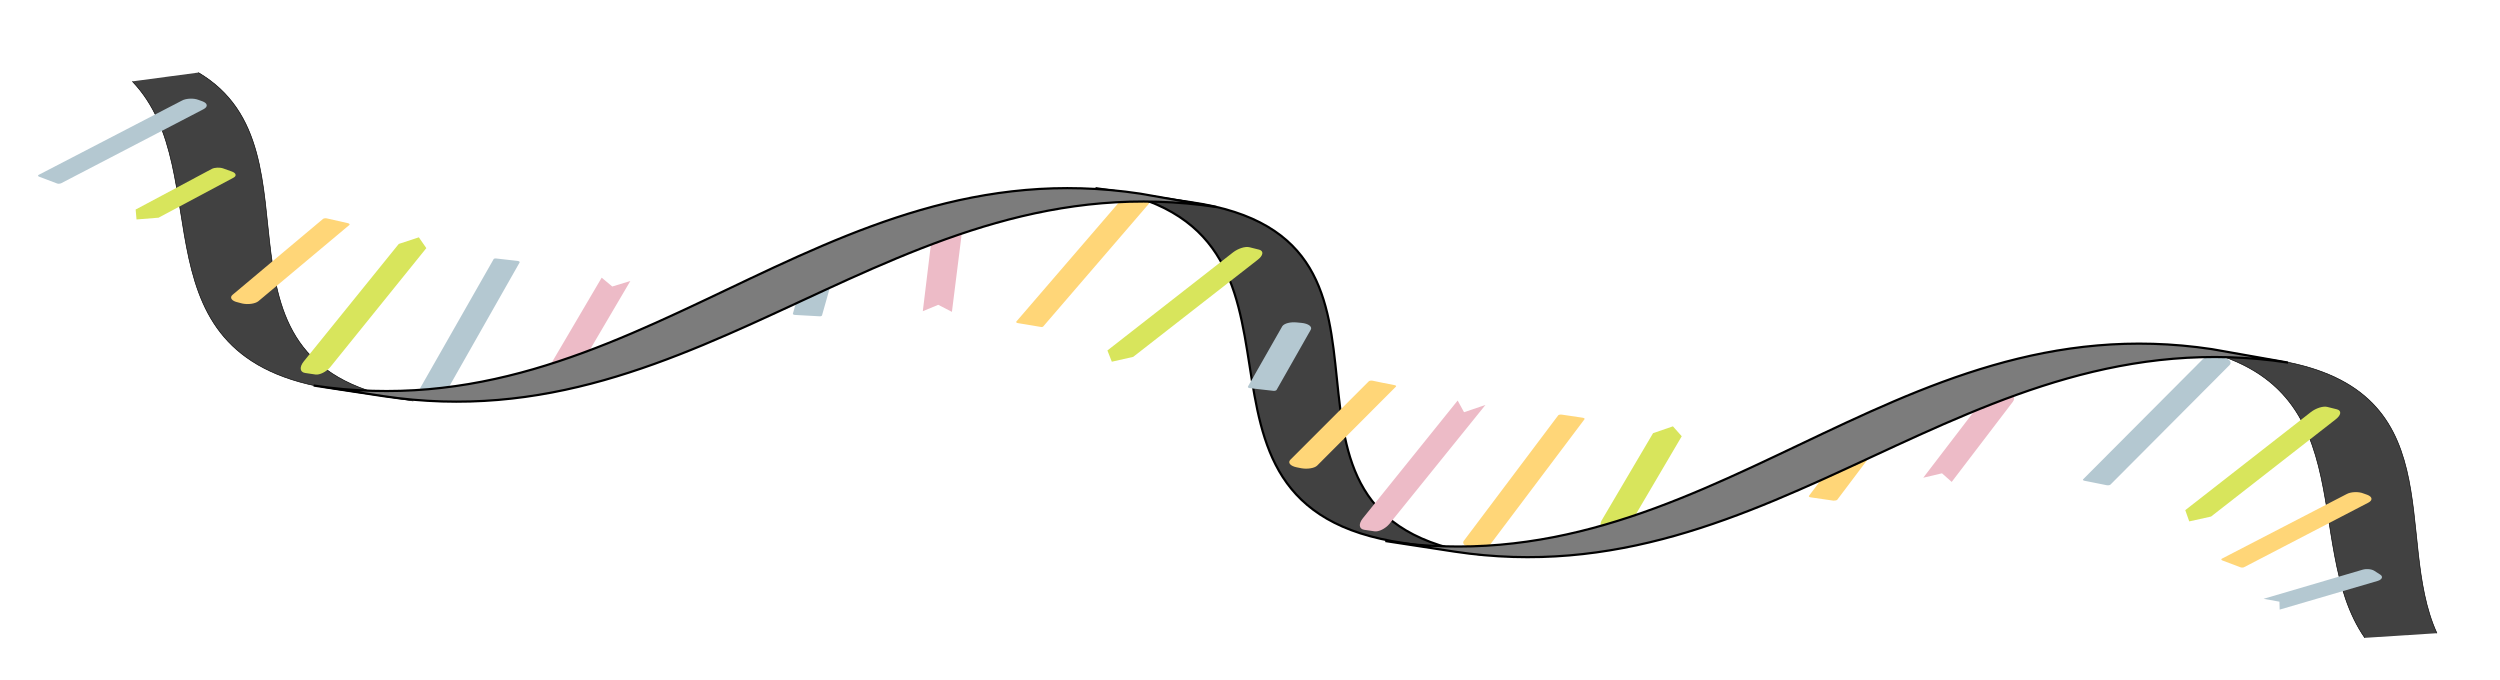 <?xml version="1.0" encoding="utf-8"?>
<!-- Generator: Adobe Illustrator 26.4.1, SVG Export Plug-In . SVG Version: 6.00 Build 0)  -->
<svg version="1.1" id="Layer_1" xmlns="http://www.w3.org/2000/svg" xmlns:xlink="http://www.w3.org/1999/xlink" x="0px" y="0px"
	 viewBox="0 0 1133.5 308.4" style="enable-background:new 0 0 1133.5 308.4;" xml:space="preserve">
<style type="text/css">
	.st0{fill:#B4C8D1;}
	.st1{fill:#EDBBC7;}
	.st2{fill:#FFD678;}
	.st3{fill:#D8E55C;}
	.st4{fill:#414141;stroke:#000000;stroke-width:0.286;stroke-miterlimit:10;}
	.st5{fill:#414141;stroke:#000000;stroke-miterlimit:10;}
	.st6{fill:#7C7C7C;stroke:#000000;stroke-miterlimit:10;}
</style>
<g>
	<path class="st0" d="M225,117.2l9.7,1.1c0.7,0.1,1,0.4,0.9,0.7l-33.1,58.3c-0.9,1.3-3.7,2-6.6,1.7l-1.1-0.1c-3.1-0.3-5-1.7-4.2-3.1
		l33.1-58.1C223.7,117.3,224.4,117.1,225,117.2z"/>
	<path class="st1" d="M277.6,129.9l8.2-2.5l-23.7,40.3c-0.9,1.6-3.4,2.7-5.4,2.5l-4.9-0.6c-2.5-0.3-3.4-2-2.4-3.9l23.4-39.8
		L277.6,129.9z"/>
	<path class="st0" d="M372.7,143c-0.1,0.3-0.7,0.5-1.3,0.4l-10.8-0.6c-0.7,0-1.2-0.3-1.1-0.6l5.7-20.2c0.3-1.3,3.1-2.3,6.1-2.1
		l2.1,0.1c3.1,0.2,5.4,1.5,5,2.9L372.7,143L372.7,143z"/>
	<path class="st1" d="M431.6,141.4l-6.2-3.2l-7,2.9l4.7-38.7c0.2-1.5,2.1-2.7,4.2-2.6l5,0.1c2.5,0,4.3,1.5,4.1,3.3L431.6,141.4
		L431.6,141.4z"/>
	<path class="st2" d="M471.7,148.2l-10.2-1.7c-0.6-0.1-0.9-0.4-0.7-0.7l47.8-55.5c1.1-1.2,4.2-1.8,7-1.4l1.9,0.3
		c3,0.5,4.4,2,3.3,3.3l-47.7,55.4C473,148.2,472.3,148.4,471.7,148.2z M708.2,188l9.4,1.4c0.7,0.1,1,0.4,0.8,0.7l-42.9,57
		c-1,1.3-3.9,1.9-6.9,1.5l-1.2-0.2c-3.1-0.5-4.7-1.9-3.7-3.2l42.8-56.9C706.8,188,707.5,187.9,708.2,188z"/>
	<path class="st3" d="M749.5,196.4l9-3.1l4,4.5l-23.7,40.3c-0.9,1.6-3.4,2.7-5.4,2.5l-4.9-0.6c-2.5-0.3-3.4-2-2.4-3.9L749.5,196.4
		L749.5,196.4z"/>
	<path class="st2" d="M833,226.6c-0.3,0.3-1,0.4-1.7,0.4l-10.3-1.5c-0.7-0.1-1-0.4-0.8-0.7l14.5-19.3c1-1.3,3.9-1.9,6.9-1.5l2.1,0.3
		c3.1,0.5,4.7,1.9,3.7,3.2L833,226.6L833,226.6z"/>
	<path class="st1" d="M884.9,218.5l-4.4-3.9l-8.5,2l28.1-36.7c1.1-1.4,3.6-2.4,5.7-2.1l4.8,0.7c2.4,0.4,3.3,2,2,3.7L884.9,218.5
		L884.9,218.5z"/>
	<path class="st0" d="M956.9,219.7c-0.3,0.3-1,0.4-1.7,0.3l-10-2c-0.7-0.1-1-0.5-0.7-0.7l54.2-54.4c1.2-1.2,4.5-1.7,7.2-1.2l2,0.4
		c3,0.6,4.2,2.1,3,3.4L956.9,219.7L956.9,219.7z"/>
	<path class="st4" d="M60,36.9c39.9,41.7-2.1,126.1,91.8,139.6l35.6,5.3C84.9,167,150.4,68.5,89.9,32.9"/>
	<path class="st5" d="M540.2,91.7l-43.5-6.4c117.1,16.7,22.6,144.2,139.7,160.9l35.6,5.3C555,234.8,657.3,108.5,540.2,91.7
		L540.2,91.7z"/>
	<path class="st4" d="M1104.9,287.1c-20.1-43.9,8.7-112.2-75.3-124.2l-43.5-6.4c88.9,12.7,55.9,89.2,86.1,132.7"/>
	<path class="st6" d="M659.4,250.1l-31.3-4.8c145.8,22,229-109,374.8-87l34.5,6.1C891.6,142.4,805.2,272.1,659.4,250.1L659.4,250.1z
		 M142.2,174.8c145.8,22,229-109,374.8-87l34.7,6.1c-145.8-22-232.2,107.7-378,85.7L142.2,174.8z"/>
	<path class="st0" d="M27.7,83.1c-0.5,0.2-1.3,0.3-1.8,0.1l-8.2-3.1c-0.5-0.2-0.6-0.6-0.2-0.8l65-33.7c1.8-1,5.3-1.2,7.5-0.3
		l1.7,0.6c2.5,0.9,2.7,2.5,0.6,3.6L27.7,83.1L27.7,83.1z"/>
	<path class="st3" d="M61.9,99.5L61.5,95L96,76.6c1.3-0.7,3.7-0.8,5.3-0.2l3.9,1.4c1.9,0.7,2.2,2,0.6,2.8L71.9,98.7L61.9,99.5z"/>
	<path class="st2" d="M146.4,99.3c0.3-0.3,1.1-0.4,1.7-0.3l9.7,2.2c0.6,0.2,0.9,0.5,0.6,0.8l-41.3,34.6c-1.4,1.1-4.6,1.6-7.3,1
		l-1.9-0.5c-2.9-0.6-3.9-2.2-2.5-3.4L146.4,99.3L146.4,99.3z"/>
	<path class="st3" d="M180.8,110.6l9.1-3l3.4,4.9l-43.6,54c-1.8,2.1-4.8,3.6-6.7,3.3l-4.7-0.7c-2.4-0.4-2.6-2.7-0.6-5.2L180.8,110.6
		L180.8,110.6z M513.8,161.8l-9.7,2.2l-2-5.1l57-44.5c2.2-1.7,5.5-2.8,7.4-2.3l4.4,1.1c2.2,0.6,1.9,2.7-0.8,4.7L513.8,161.8
		L513.8,161.8z"/>
	<path class="st2" d="M622.3,172.6l4.8,1l5.1,1c0.7,0.1,1,0.5,0.7,0.7l-35.7,35.8c-1.2,1.2-4.5,1.7-7.2,1.2l-2-0.4
		c-3-0.6-4.2-2.1-3-3.4l35.6-35.6C620.9,172.6,621.6,172.5,622.3,172.6z"/>
	<path class="st1" d="M660.9,181.6l2.9,5.3l9.7-3.3l-43.6,54c-1.8,2.1-4.8,3.6-6.7,3.3l-4.7-0.7c-2.4-0.4-2.6-2.7-0.6-5.2
		L660.9,181.6L660.9,181.6z"/>
	<path class="st3" d="M1002.5,234.2l-9.9,2.2l-1.8-5.1l57-44.5c2.2-1.7,5.5-2.8,7.4-2.3l4.4,1.1c2.2,0.6,1.9,2.7-0.8,4.7
		L1002.5,234.2L1002.5,234.2z"/>
	<path class="st0" d="M578.8,176.8c-0.2,0.3-0.9,0.5-1.5,0.4l-10.6-1.2c-0.7-0.1-1-0.4-0.9-0.7l15.6-27.4c0.9-1.3,3.7-2,6.6-1.7
		l2.1,0.2c3.1,0.3,5,1.7,4.2,3.1L578.8,176.8L578.8,176.8z"/>
	<path class="st2" d="M1017.6,257.1c-0.4,0.3-1.3,0.3-1.8,0.1l-8.2-3.1c-0.5-0.2-0.6-0.6-0.2-0.8L1064,224c1.8-1,5.3-1.2,7.5-0.3
		l1.7,0.6c2.5,0.9,2.7,2.5,0.6,3.6L1017.6,257.1L1017.6,257.1z"/>
	<path class="st0" d="M1033.6,276.4l-0.1-3.6l-7.2-1.3l44.9-13.2c1.7-0.5,4.1-0.3,5.3,0.5l2.8,1.8c1.3,0.9,0.7,2.2-1.3,2.8
		L1033.6,276.4L1033.6,276.4z"/>
</g>
</svg>
